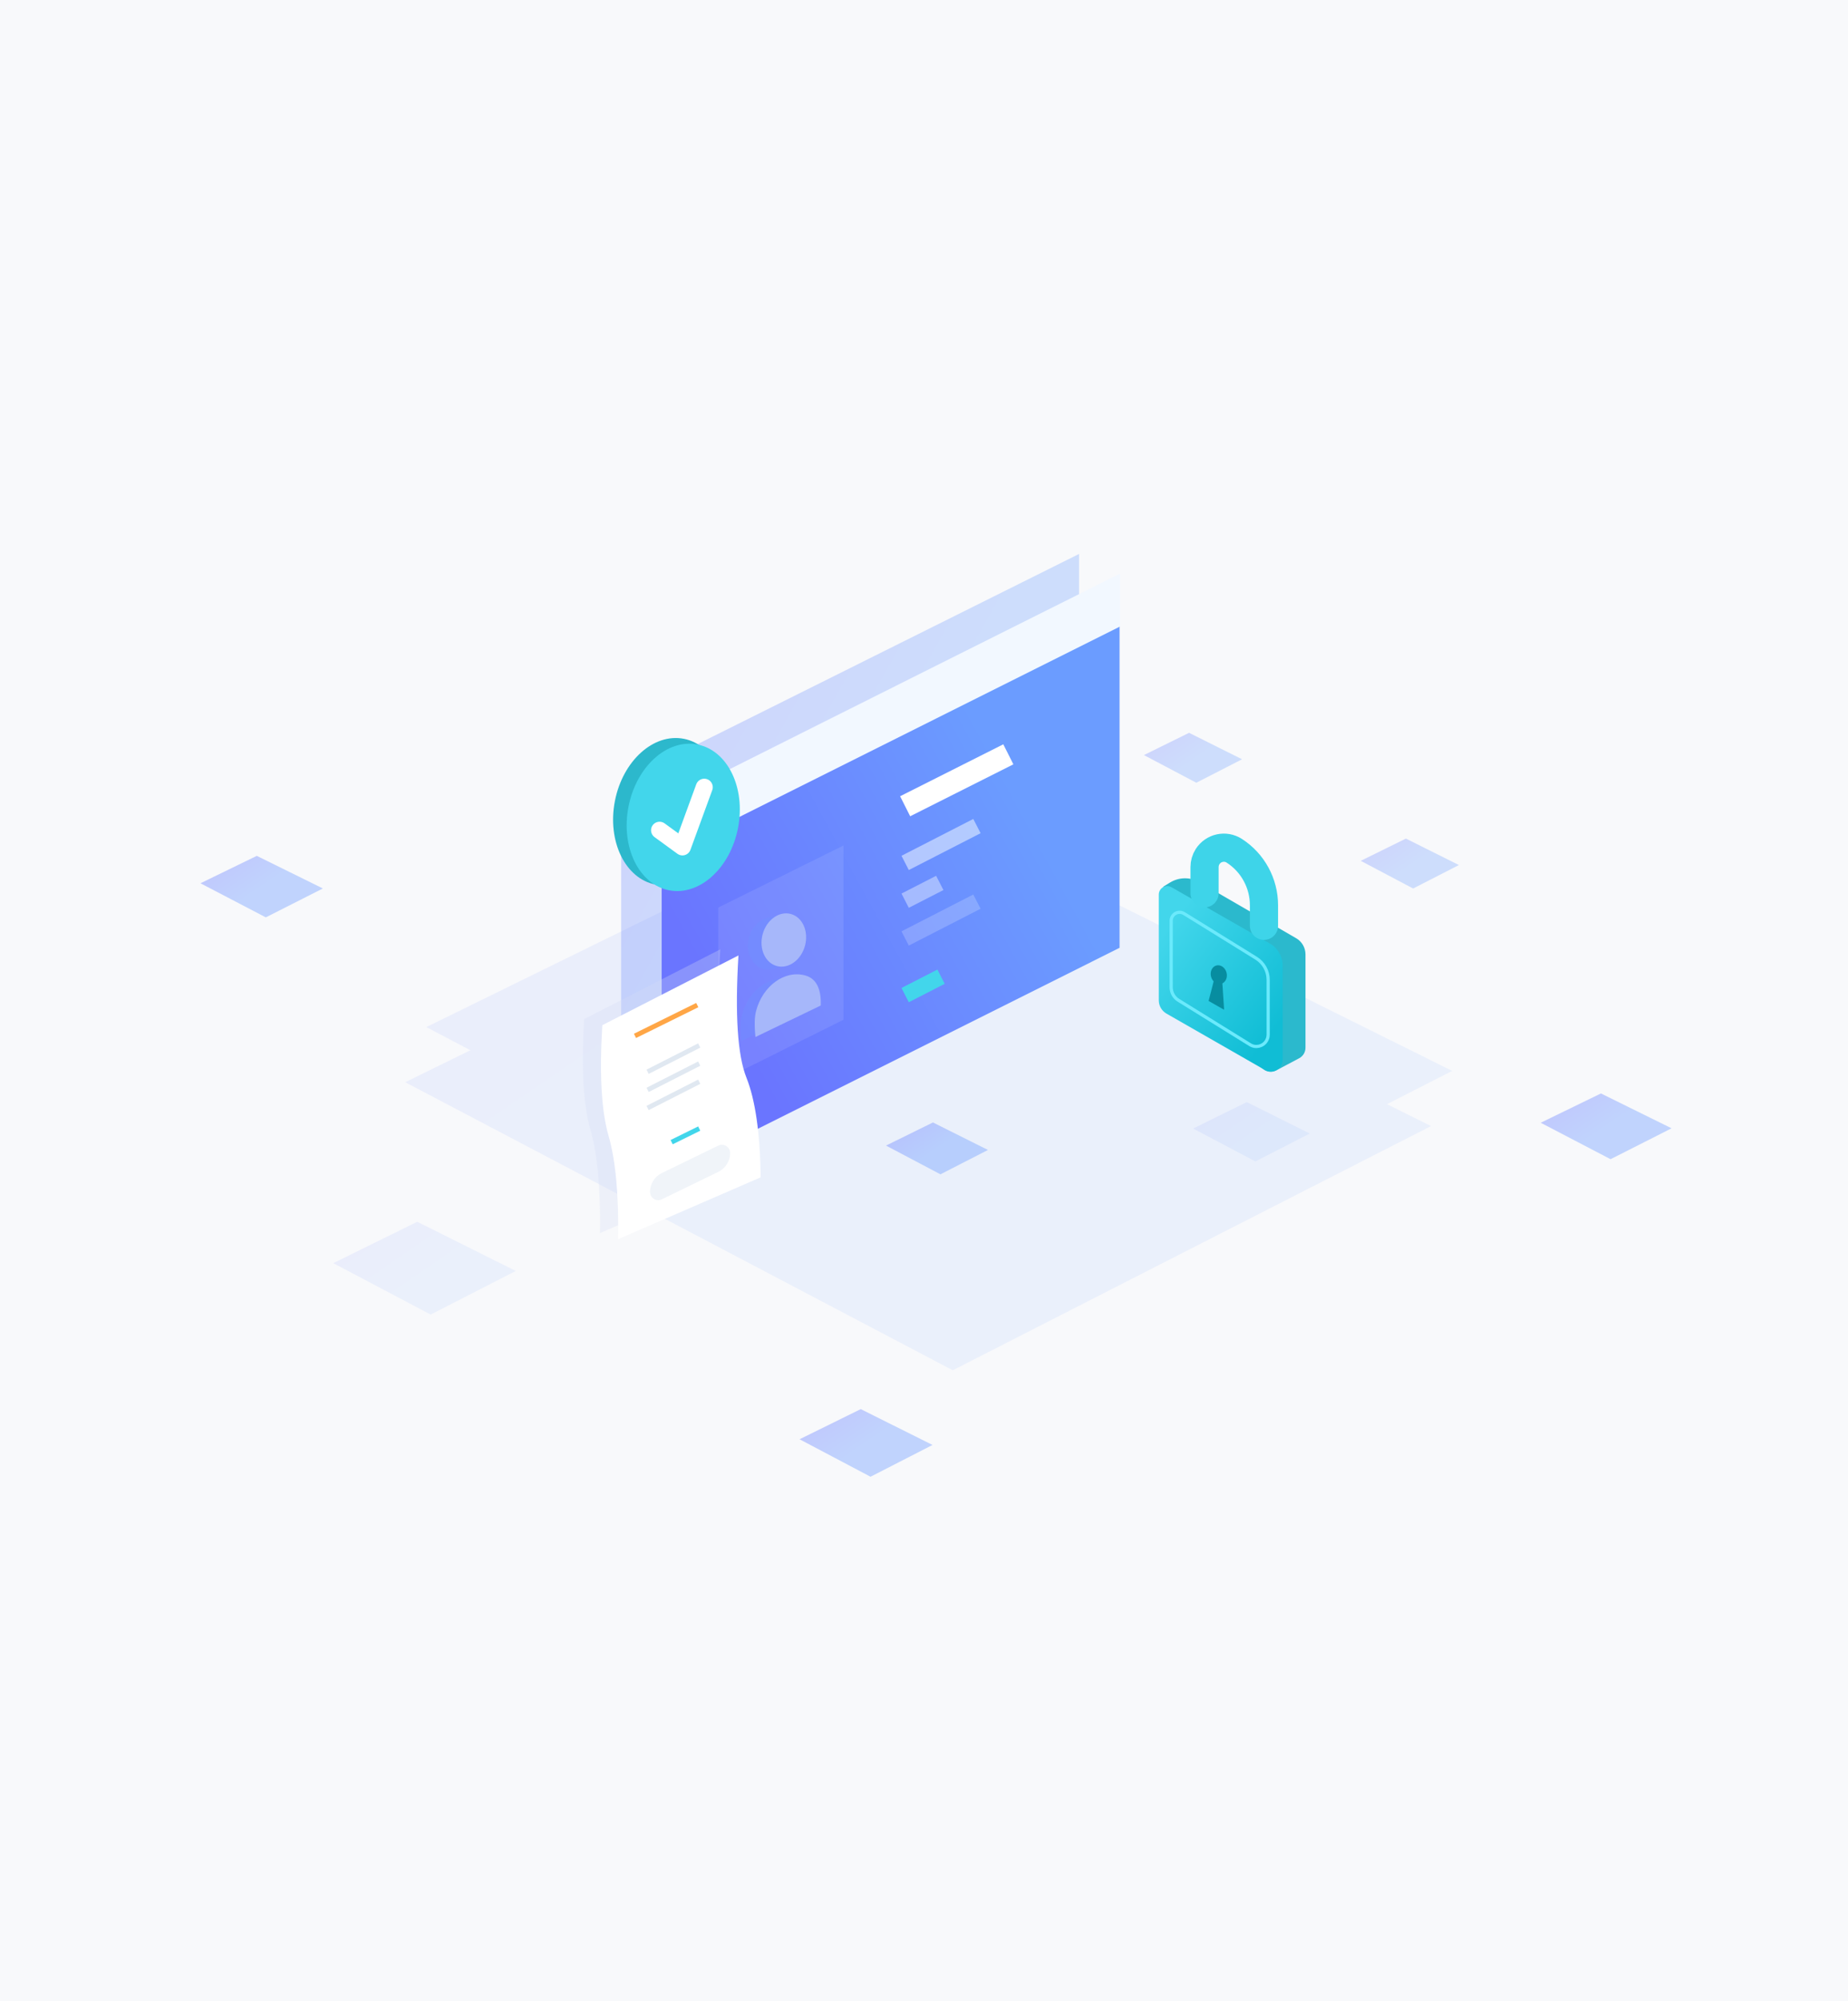 <?xml version="1.0" encoding="UTF-8"?>
<svg width="388px" height="420px" viewBox="0 0 388 420" version="1.1" xmlns="http://www.w3.org/2000/svg" xmlns:xlink="http://www.w3.org/1999/xlink">
    <!-- Generator: Sketch 52.4 (67378) - http://www.bohemiancoding.com/sketch -->
    <title>分组 6</title>
    <desc>Created with Sketch.</desc>
    <defs>
        <linearGradient x1="59.63%" y1="41.735%" x2="0%" y2="-2.529%" id="linearGradient-1">
            <stop stop-color="#6B9CFF" offset="0%"></stop>
            <stop stop-color="#6A75FF" offset="100%"></stop>
        </linearGradient>
        <linearGradient x1="72.743%" y1="30.123%" x2="13.643%" y2="72.723%" id="linearGradient-2">
            <stop stop-color="#6B9CFF" offset="0%"></stop>
            <stop stop-color="#6A75FF" offset="100%"></stop>
        </linearGradient>
        <linearGradient x1="81.286%" y1="12.501%" x2="17.096%" y2="86.408%" id="linearGradient-3">
            <stop stop-color="#42D6EB" offset="0%"></stop>
            <stop stop-color="#10BDD5" offset="100%"></stop>
        </linearGradient>
    </defs>
    <g id="联通" stroke="none" stroke-width="1" fill="none" fill-rule="evenodd">
        <g id="登陆" transform="translate(-320, -190)">
            <g id="分组-5" transform="translate(320, 190)">
                <g id="分组-4">
                    <g id="分组-6">
                        <rect id="矩形" fill="#F8F9FB" x="0" y="0" width="388" height="420"></rect>
                        <g id="登陆" transform="translate(22, 39)">
                            <rect id="矩形" x="0" y="0" width="358" height="358"></rect>
                            <g id="分组" transform="translate(20, 47)">
                                <rect id="Rectangle-11" x="24.373" y="0.309" width="265.885" height="266.068"></rect>
                                <g id="Group-45" transform="translate(0.089, 30.007)">
                                    <g id="Group-7-Copy" opacity="0.1" transform="translate(42.993, 50.829)" fill="url(#linearGradient-1)">
                                        <g id="Group-8" transform="translate(0.006, 0.102)">
                                            <g id="Group-12">
                                                <polygon id="Path-60-Copy-6" points="4.431 48.626 103.527 0 219.798 57.825 119.382 109.079"></polygon>
                                                <polygon id="Path-60-Copy-7" points="0 60.201 99.095 11.576 215.367 69.401 114.95 120.655"></polygon>
                                            </g>
                                        </g>
                                    </g>
                                    <g id="Group-11" transform="translate(88.117, 0.008)">
                                        <g id="Group-16">
                                            <polygon id="Path-58-Copy" fill="url(#linearGradient-1)" opacity="0.3" points="0.211 126.626 0.211 48.155 96.348 0.248 96.348 78.548"></polygon>
                                            <polygon id="Path-58" fill="url(#linearGradient-2)" points="8.715 130.992 8.715 52.521 104.852 4.614 104.852 82.913"></polygon>
                                            <polygon id="Path-58-Copy-4" fill="#F2F8FF" opacity="0.1" points="20.593 111.121 20.593 74.467 46.887 61.439 46.887 98.013"></polygon>
                                        </g>
                                        <g id="Group-10" transform="translate(8.503, 4.366)">
                                            <g id="Group-9">
                                                <polygon id="Path-58-Copy-2" fill="#F2F8FF" points="0.211 59.242 0.211 48.155 96.472 0 96.472 11.099"></polygon>
                                                <g id="Group" transform="translate(4.764, 45.187)" fill="#D2DAE5">
                                                    <ellipse id="Oval-2" cx="1.163" cy="5.986" rx="1.163" ry="1.626"></ellipse>
                                                    <ellipse id="Oval-2-Copy" cx="5.927" cy="3.608" rx="1.163" ry="1.626"></ellipse>
                                                    <ellipse id="Oval-2-Copy-2" cx="10.294" cy="1.626" rx="1.163" ry="1.626"></ellipse>
                                                </g>
                                            </g>
                                            <g id="Group-7" transform="translate(50.963, 37.936)">
                                                <path d="M0.369,10.9 L22.034,1.42108547e-13" id="Path-61" stroke="#FFFFFF" stroke-width="4.704"></path>
                                                <path d="M0.369,22.792 L15.444,15.062" id="Path-61-Copy" stroke="#FDFFFF" stroke-width="3.36" opacity="0.5"></path>
                                                <path d="M0.369,38.647 L15.444,30.917" id="Path-61-Copy-3" stroke="#FDFFFF" stroke-width="3.36" opacity="0.2"></path>
                                                <path d="M0.369,50.538 L7.907,46.674" id="Path-61-Copy-4" stroke="#42D6EB" stroke-width="3.36"></path>
                                                <path d="M0.369,30.719 L7.641,26.991" id="Path-61-Copy-2" stroke="#FDFFFF" stroke-width="3.36" opacity="0.4"></path>
                                            </g>
                                            <g id="Group-3-Copy" opacity="0.305" style="mix-blend-mode: multiply;" transform="translate(24.032, 86.254) rotate(2) translate(-24.032, -86.254) translate(16.032, 70.754)" fill="#6B94FF">
                                                <ellipse id="Oval-8" transform="translate(6.699, 6.904) rotate(13) translate(-6.699, -6.904) " cx="6.699" cy="6.904" rx="4.654" ry="5.564"></ellipse>
                                                <path d="M14.453,19.038 C13.638,15.56 12.029,13.817 9.627,13.808 C5.19,13.793 1.598,18.192 1.604,23.609 C1.605,24.918 2.035,26.693 2.895,28.935 L14.453,19.038 Z" id="Oval-8-Copy" transform="translate(8.028, 21.372) rotate(13) translate(-8.028, -21.372) "></path>
                                            </g>
                                            <g id="Group-3" transform="translate(27.18, 85.403) rotate(2) translate(-27.18, -85.403) translate(18.68, 70.403)" fill="#A6B7FA">
                                                <ellipse id="Oval-8" transform="translate(6.882, 6.556) rotate(13) translate(-6.882, -6.556) " cx="6.882" cy="6.556" rx="4.606" ry="5.657"></ellipse>
                                                <path d="M14.752,18.522 C13.938,15.031 12.333,13.281 9.936,13.273 C5.509,13.257 1.924,17.673 1.929,23.112 C1.931,24.425 2.36,26.208 3.218,28.458 L14.752,18.522 Z" id="Oval-8-Copy" transform="translate(8.34, 20.865) rotate(13) translate(-8.34, -20.865) "></path>
                                            </g>
                                        </g>
                                    </g>
                                    <g id="Group-4" transform="translate(79.766, 82.811)">
                                        <path d="M0.789,15.069 C0.166,25.332 0.602,33.062 2.097,38.257 C3.591,43.452 4.262,50.696 4.109,59.989 L34.045,47 C33.921,37.75 32.924,30.781 31.056,26.092 C29.188,21.404 28.627,12.851 29.374,0.434 L0.789,15.069 Z" id="Path-59-Copy" fill="#D2D8F3" opacity="0.3"></path>
                                        <path d="M4.6,16.349 C3.977,26.612 4.413,34.342 5.908,39.537 C7.402,44.732 8.073,51.976 7.92,61.269 L37.856,48.28 C37.732,39.03 36.735,32.061 34.867,27.372 C32.999,22.684 32.438,14.131 33.185,1.714 L4.6,16.349 Z" id="Path-59" fill="#FFFFFF"></path>
                                        <g id="Group-3" transform="translate(11.13, 12.09)">
                                            <path d="M0.333,6.503 L13.411,0.041" id="Path-2" stroke="#FFA646"></path>
                                            <path d="M2.985,14.034 L13.821,8.522" id="Path-2-Copy" stroke="#E0E8F1"></path>
                                            <path d="M2.985,17.835 L13.821,12.324" id="Path-2-Copy-2" stroke="#E0E8F1"></path>
                                            <path d="M2.985,21.637 L13.821,16.125" id="Path-2-Copy-3" stroke="#E0E8F1"></path>
                                            <path d="M8.029,28.807 L13.821,25.956" id="Path-2-Copy-4" stroke="#42D6EB"></path>
                                        </g>
                                        <path d="M17.092,47.389 L28.969,41.616 C29.824,41.2 30.853,41.56 31.267,42.419 C31.379,42.654 31.438,42.911 31.438,43.172 C31.438,44.857 30.479,46.394 28.969,47.128 L17.092,52.9 C16.237,53.316 15.208,52.957 14.795,52.097 C14.682,51.863 14.623,51.605 14.623,51.345 C14.623,49.659 15.582,48.122 17.092,47.389 Z" id="Path-3" fill="#F0F4F9"></path>
                                    </g>
                                    <g id="Group-13" transform="translate(0, 37.798)" fill="url(#linearGradient-1)">
                                        <polygon id="Path-60-Copy-12" opacity="0.4" points="0 31.578 11.826 25.823 25.702 32.667 13.718 38.734"></polygon>
                                        <polygon id="Path-60-Copy-10" opacity="0.4" points="281.395 81.84 294.037 75.688 308.87 83.004 296.06 89.489"></polygon>
                                        <polygon id="Path-60-Copy-9" opacity="0.3" points="243.61 26.867 253.092 22.197 264.218 27.751 254.609 32.674"></polygon>
                                        <polygon id="Path-60-Copy-11" opacity="0.3" points="198.084 4.67 207.566 0 218.692 5.554 209.083 10.477"></polygon>
                                        <polygon id="Path-60-Copy-8" opacity="0.1" points="27.894 111.307 45.514 102.628 66.188 112.949 48.333 122.096"></polygon>
                                        <polygon id="Path-60-Copy-13" opacity="0.4" points="125.784 148.268 138.629 141.941 153.7 149.465 140.684 156.134"></polygon>
                                        <polygon id="Path-60-Copy-16" opacity="0.1" points="208.419 83.054 219.684 77.505 232.903 84.104 221.487 89.953"></polygon>
                                        <polygon id="Path-60-Copy-15" opacity="0.4" points="143.934 86.63 153.786 81.778 165.345 87.548 155.362 92.663"></polygon>
                                    </g>
                                    <g id="Group-6" transform="translate(216.206, 85.886) scale(-1, 1) translate(-216.206, -85.886) translate(200.206, 61.886)">
                                        <path d="M0.199,42.006 L0.199,22.422 C0.199,21.021 0.943,19.726 2.151,19.027 L22.487,7.253 C24.393,6.15 26.747,6.178 28.627,7.326 L30.057,8.199 L26.365,33.202 L9.01,46.542 C8.241,47.133 7.2,47.221 6.344,46.767 L1.522,44.211 C0.708,43.779 0.199,42.93 0.199,42.006 Z" id="Path-58-Copy-3" fill="#2BB9CD"></path>
                                        <path d="M4.992,44.521 L4.992,24.773 C4.992,22.853 6.018,21.08 7.679,20.13 L28.351,8.308 C29.201,7.822 30.284,8.12 30.768,8.975 C30.92,9.243 31,9.547 31,9.856 L31,32.055 C31,33.206 30.385,34.269 29.389,34.84 L8.702,46.687 C7.511,47.369 5.996,46.952 5.317,45.755 C5.104,45.379 4.992,44.954 4.992,44.521 Z" id="Path-58" fill="url(#linearGradient-3)"></path>
                                        <path d="M8.035,39.253 L8.035,27.762 C8.035,25.908 8.992,24.186 10.564,23.213 L25.697,13.846 C26.531,13.33 27.623,13.59 28.136,14.428 C28.309,14.709 28.4,15.032 28.4,15.362 L28.4,29.311 C28.4,30.423 27.826,31.456 26.884,32.04 L11.819,41.375 C10.653,42.098 9.124,41.734 8.405,40.562 C8.163,40.168 8.035,39.715 8.035,39.253 Z" id="Path-58-Copy-5" stroke="#6BEAFC" stroke-width="0.672"></path>
                                        <g id="Group-2" transform="translate(15.953, 24.042)" fill="#078DA0">
                                            <ellipse id="Oval-8" transform="translate(2.449, 2.622) rotate(15) translate(-2.449, -2.622) " cx="2.449" cy="2.622" rx="1.681" ry="1.984"></ellipse>
                                            <polygon id="Rectangle" points="1.769 3.33 3.31 3.189 4.587 8.145 1.329 9.994"></polygon>
                                        </g>
                                        <path d="M8.914,16.409 L8.914,12.112 C8.914,7.48 11.265,3.166 15.153,0.665 C17.037,-0.546 19.543,0.002 20.752,1.891 C21.17,2.546 21.393,3.307 21.393,4.085 L21.393,9.593" id="Rectangle-2" stroke="#3ED4E9" stroke-width="5.914" stroke-linecap="round" stroke-linejoin="round"></path>
                                    </g>
                                    <g id="Group-20-Copy-15" transform="translate(99.719, 54.942) scale(-1, 1) rotate(-3) translate(-99.719, -54.942) translate(84.219, 36.942)">
                                        <ellipse id="Oval-9-Copy-4" fill="#2CB8CC" transform="translate(16.736, 17.473) rotate(-8) translate(-16.736, -17.473) " cx="16.736" cy="17.473" rx="11.714" ry="15.585"></ellipse>
                                        <ellipse id="Oval-9-Copy-2" fill="#42D6EB" transform="translate(13.827, 18.518) rotate(-8) translate(-13.827, -18.518) " cx="13.827" cy="18.518" rx="11.714" ry="15.585"></ellipse>
                                        <polyline id="Path-63-Copy" stroke="#FFFFFF" stroke-width="3.575" stroke-linecap="round" stroke-linejoin="round" transform="translate(14.006, 18.579) scale(-1, 1) rotate(-6) translate(-14.006, -18.579) " points="9.085 20.972 13.697 24.714 18.927 12.444"></polyline>
                                    </g>
                                </g>
                            </g>
                        </g>
                    </g>
                </g>
            </g>
        </g>
    </g>
</svg>
